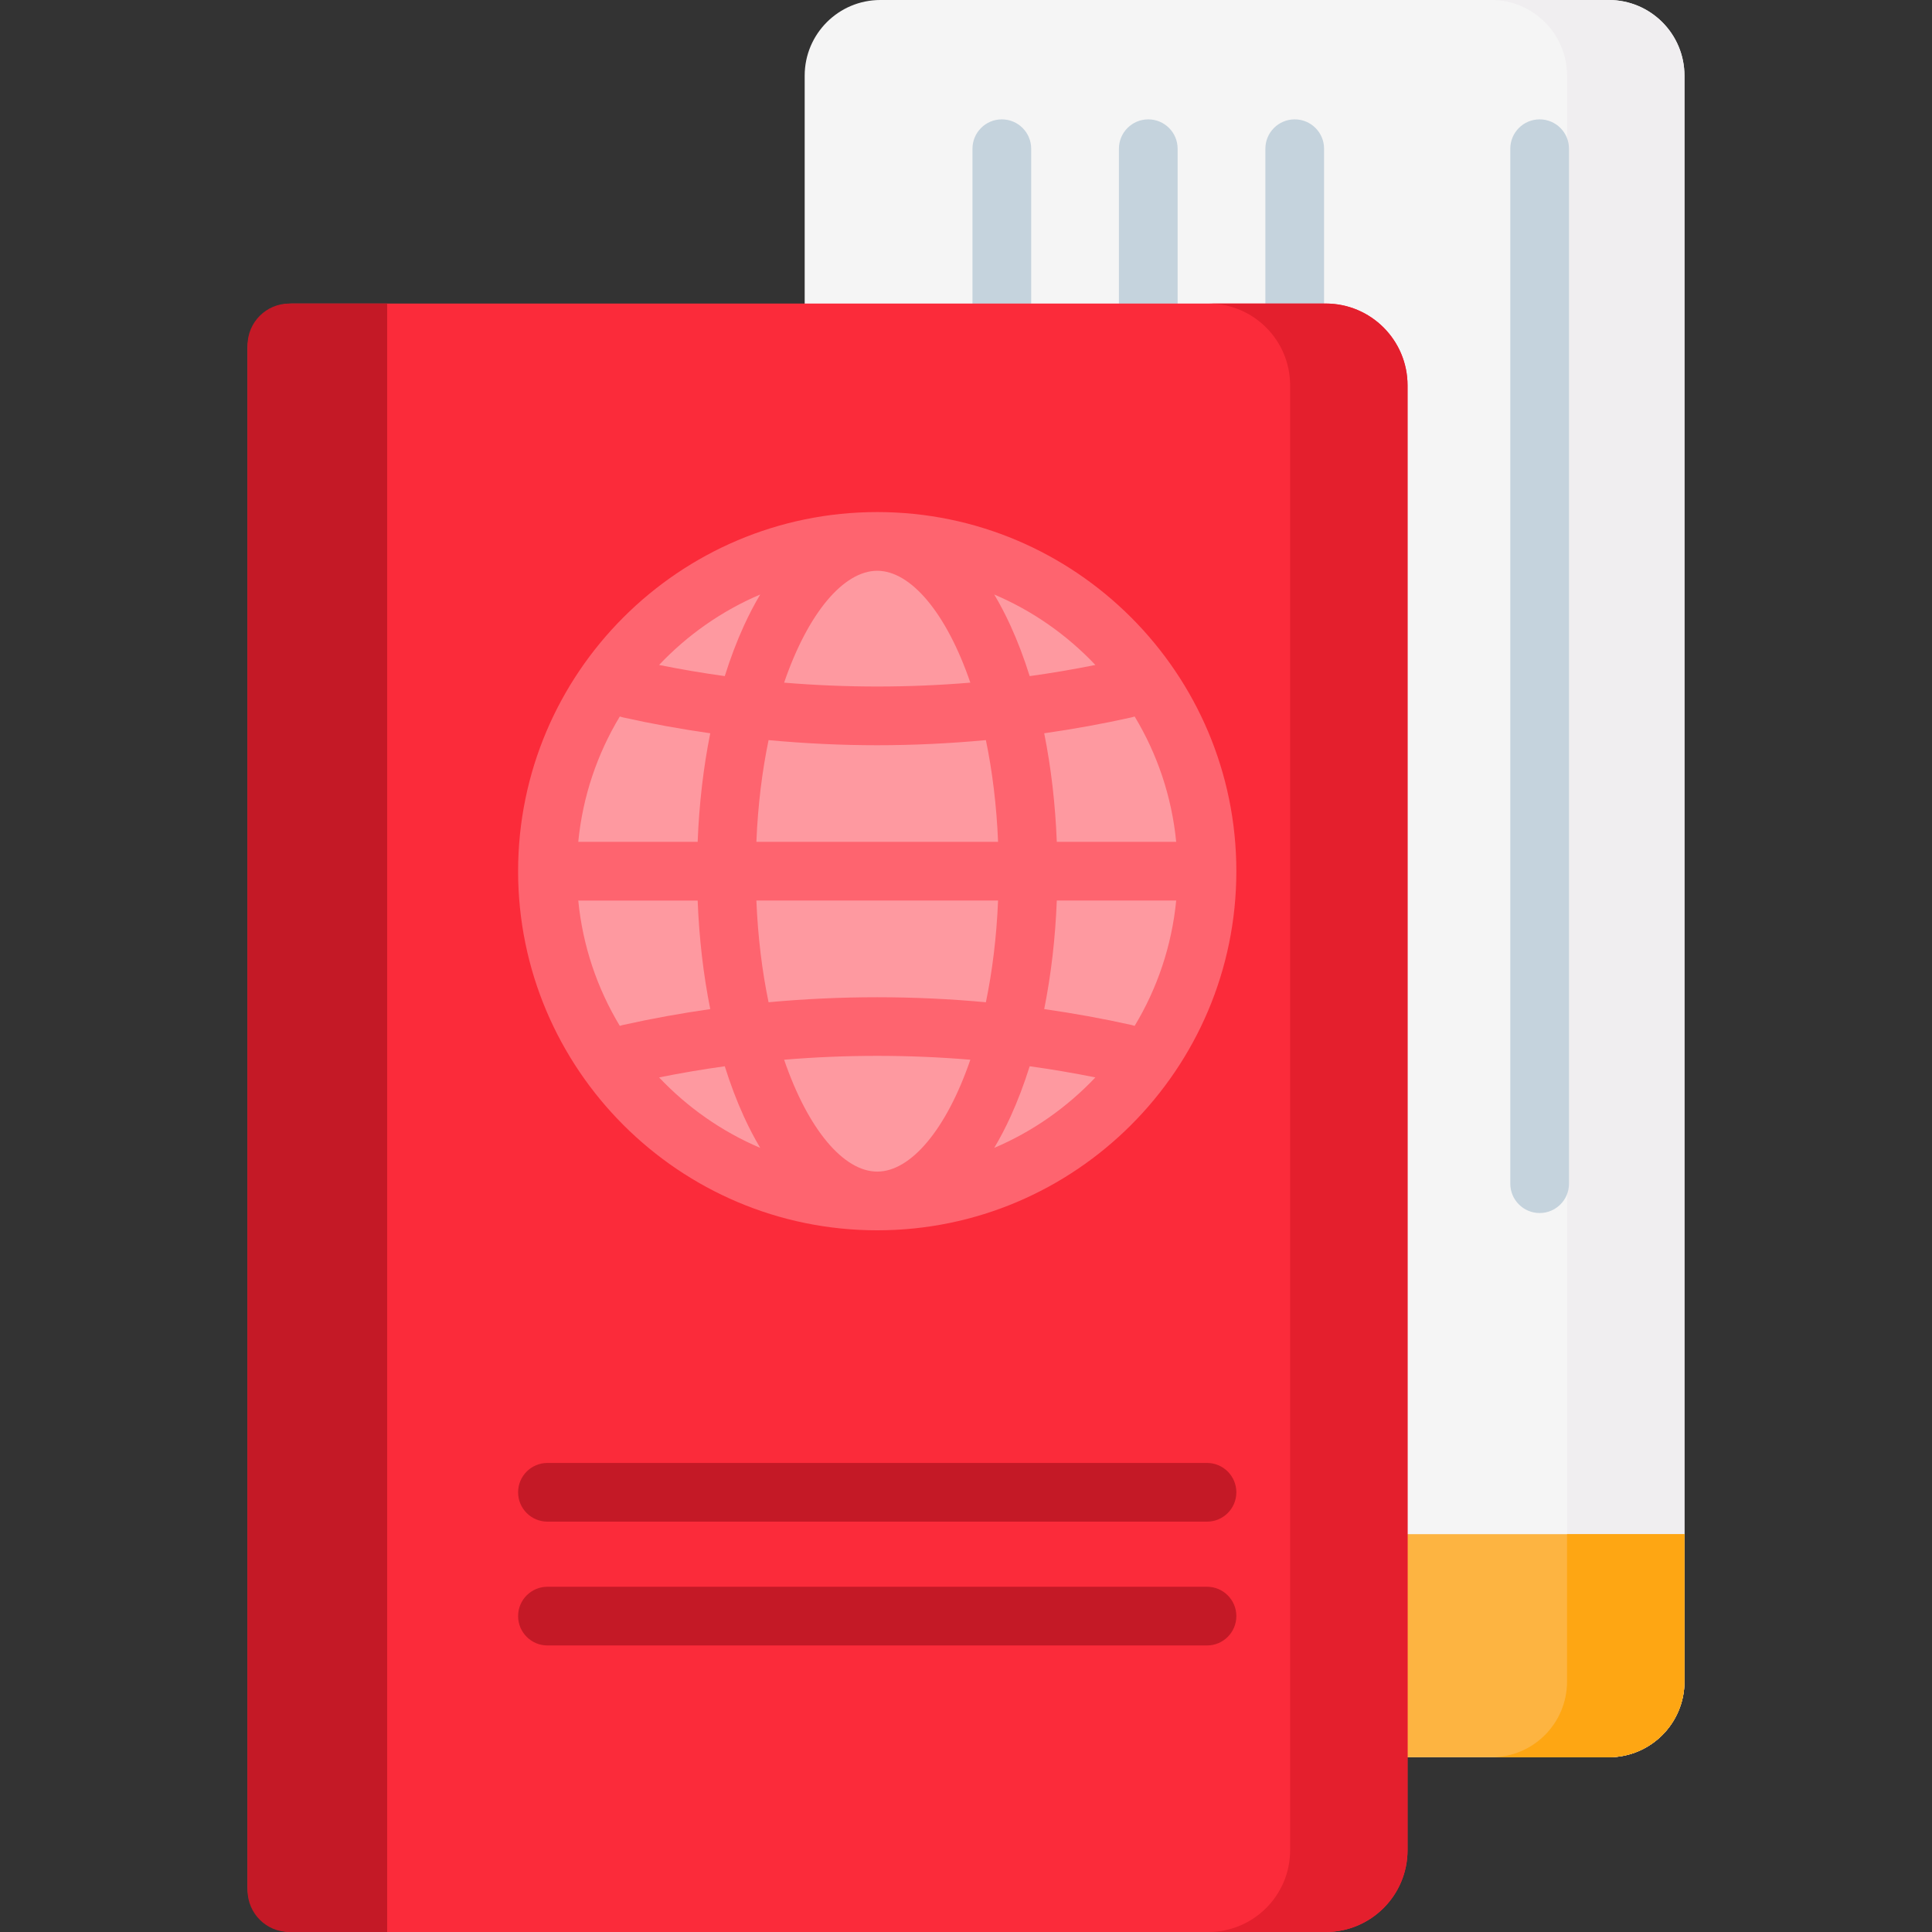 <svg id="Capa_1" enable-background="new 0 0 493.649 493.649" height="512" viewBox="0 0 493.649 493.649" width="512" xmlns="http://www.w3.org/2000/svg"><rect x="0" y="0" width="493.649" height="493.649" fill="#333333" stroke="none"/><path d="m411.062 449h-205.457v-429.664c0-10.679 8.657-19.336 19.336-19.336h186.121c10.679 0 19.336 8.657 19.336 19.336v410.328c0 10.679-8.657 19.336-19.336 19.336z" fill="#f5f5f5"/><path d="m411.062 0h-30c10.679 0 19.336 8.657 19.336 19.336v410.328c0 10.679-8.657 19.336-19.336 19.336h30c10.679 0 19.336-8.657 19.336-19.336v-410.328c0-10.679-8.657-19.336-19.336-19.336z" fill="#f0eef0"/><g fill="#c5d3dd"><path d="m393.398 309.944c-4.143 0-7.5-3.358-7.5-7.5v-264.444c0-4.142 3.357-7.5 7.5-7.5s7.5 3.358 7.5 7.5v264.444c0 4.142-3.358 7.5-7.5 7.5z"/><path d="m330.817 86.06c-4.143 0-7.5-3.358-7.5-7.5v-40.56c0-4.142 3.357-7.5 7.5-7.5s7.5 3.358 7.5 7.5v40.56c0 4.142-3.358 7.5-7.5 7.5z"/><path d="m293.398 86.06c-4.143 0-7.5-3.358-7.5-7.5v-40.56c0-4.142 3.357-7.5 7.5-7.5s7.5 3.358 7.5 7.5v40.56c0 4.142-3.358 7.5-7.5 7.5z"/><path d="m255.979 86.06c-4.143 0-7.5-3.358-7.5-7.5v-40.56c0-4.142 3.357-7.5 7.5-7.5s7.5 3.358 7.5 7.5v40.56c0 4.142-3.358 7.5-7.5 7.5z"/></g><path d="m205.605 392v57h205.457c10.679 0 19.336-8.657 19.336-19.336v-37.664z" fill="#fdb441"/><path d="m400.398 392v37.664c0 10.679-8.657 19.336-19.336 19.336h30c10.679 0 19.336-8.657 19.336-19.336v-37.664z" fill="#fea613"/><path d="m338.734 493.649h-264.13c-6.27 0-11.353-5.083-11.353-11.353v-393.384c0-6.27 5.083-11.353 11.353-11.353h264.13c11.547 0 20.908 9.361 20.908 20.908v374.274c0 11.548-9.361 20.908-20.908 20.908z" fill="#fb2b3a"/><path d="m338.734 77.56h-30c11.547 0 20.908 9.361 20.908 20.908v374.274c0 11.547-9.361 20.908-20.908 20.908h30c11.547 0 20.908-9.361 20.908-20.908v-374.275c0-11.547-9.361-20.907-20.908-20.907z" fill="#e41f2d"/><path d="m98.924 77.56h-24.997c-5.896 0-10.676 4.78-10.676 10.676v394.737c0 5.896 4.78 10.676 10.676 10.676h24.997z" fill="#c41926"/><circle cx="224.142" cy="222.598" fill="#fe99a0" r="84.26"/><path d="m224.142 130.838c-50.597 0-91.76 41.163-91.76 91.76s41.163 91.76 91.76 91.76 91.76-41.163 91.76-91.76-41.163-91.76-91.76-91.76zm65.775 131.283c-.255-.086-.516-.162-.784-.222-7.376-1.646-14.829-2.988-22.326-4.063 1.753-8.754 2.844-18.094 3.217-27.737h30.506c-1.132 11.623-4.866 22.493-10.613 32.022zm-65.775 37.237c-8.551 0-17.666-10.712-23.791-28.585 15.818-1.318 31.764-1.318 47.582 0-6.125 17.874-15.24 28.585-23.791 28.585zm-27.765-43.271c-1.63-7.861-2.728-16.581-3.113-25.989h61.755c-.385 9.408-1.483 18.127-3.113 25.989-18.449-1.706-37.079-1.706-55.529 0zm-38.01 6.034c-5.747-9.528-9.48-20.399-10.613-32.022h30.506c.373 9.643 1.464 18.983 3.217 27.737-7.497 1.075-14.949 2.417-22.326 4.063-.269.06-.53.135-.784.222zm0-79.045c.255.086.515.162.784.222 7.376 1.646 14.829 2.988 22.326 4.063-1.753 8.754-2.843 18.094-3.217 27.738h-30.506c1.132-11.624 4.866-22.495 10.613-32.023zm65.775-37.238c8.551 0 17.666 10.712 23.791 28.585-15.818 1.318-31.763 1.318-47.581 0 6.124-17.873 15.239-28.585 23.79-28.585zm0 44.577c9.271 0 18.54-.453 27.765-1.306 1.63 7.861 2.728 16.581 3.113 25.989h-61.755c.385-9.408 1.483-18.128 3.113-25.989 9.224.853 18.493 1.306 27.764 1.306zm45.882 24.683c-.373-9.643-1.464-18.984-3.217-27.738 7.497-1.075 14.949-2.417 22.326-4.063.268-.06.529-.136.784-.222 5.747 9.529 9.481 20.399 10.613 32.023zm9.857-45.192c-5.561 1.113-11.158 2.073-16.785 2.847-1.429-4.549-3.055-8.858-4.884-12.855-1.31-2.865-2.704-5.531-4.172-7.996 9.832 4.174 18.605 10.354 25.841 18.004zm-85.638-18.004c-1.468 2.465-2.861 5.131-4.172 7.996-1.828 3.998-3.455 8.307-4.883 12.855-5.628-.775-11.224-1.734-16.785-2.847 7.236-7.65 16.009-13.83 25.84-18.004zm-25.84 123.389c5.561-1.113 11.158-2.073 16.785-2.847 1.429 4.549 3.055 8.858 4.884 12.855 1.31 2.865 2.704 5.531 4.172 7.996-9.832-4.174-18.606-10.354-25.841-18.004zm85.638 18.003c1.468-2.465 2.861-5.131 4.172-7.996 1.828-3.998 3.455-8.307 4.884-12.855 5.628.775 11.224 1.734 16.785 2.847-7.236 7.651-16.01 13.831-25.841 18.004z" fill="#fe646f"/><path d="m308.402 388.801h-168.52c-4.143 0-7.5-3.358-7.5-7.5s3.357-7.5 7.5-7.5h168.52c4.143 0 7.5 3.358 7.5 7.5s-3.358 7.5-7.5 7.5z" fill="#c41926"/><path d="m308.402 420.435h-168.52c-4.143 0-7.5-3.358-7.5-7.5s3.357-7.5 7.5-7.5h168.52c4.143 0 7.5 3.358 7.5 7.5s-3.358 7.5-7.5 7.5z" fill="#c41926"/></svg>